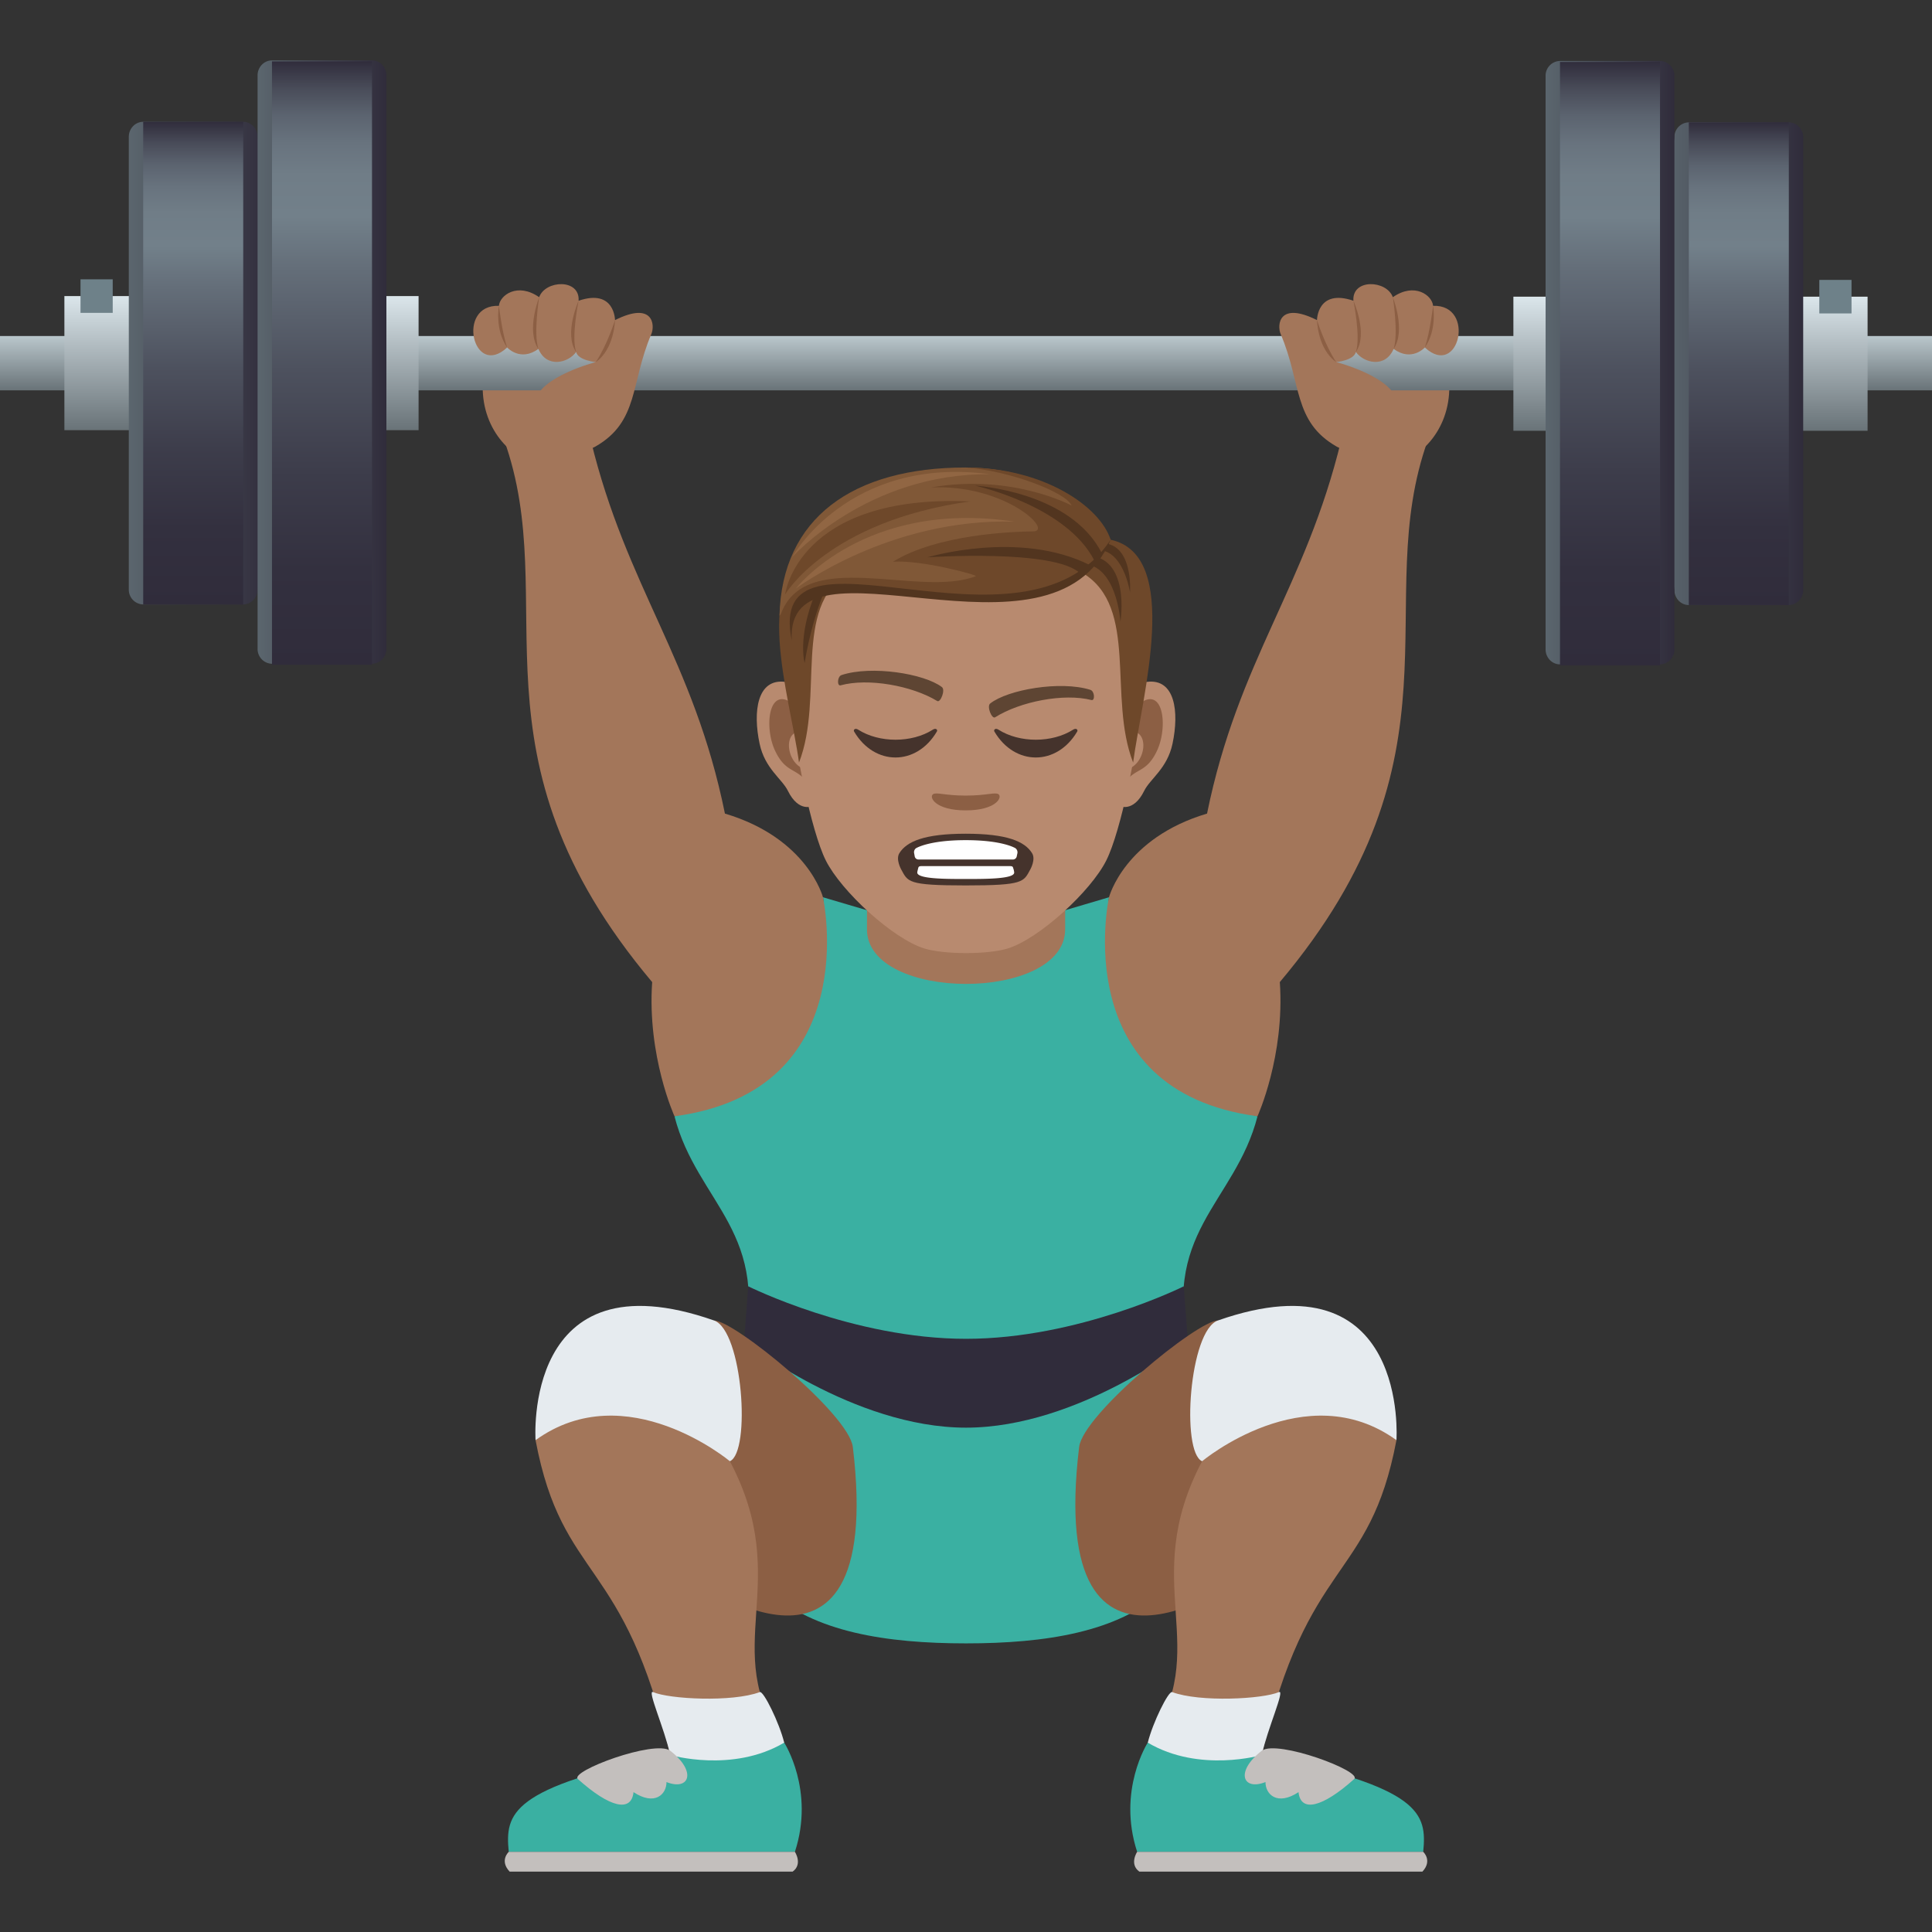 <svg xmlns="http://www.w3.org/2000/svg" xml:space="preserve" style="enable-background:new 0 0 64 64" viewBox="0 0 64 64"><rect x="0" y="0" width="64" height="64" fill="#333333" stroke="none"/><path d="M48.01 12.789c.036 2.973-4.141 4.108-4.266 0h4.266zm-32.02 0c-.036 2.973 4.141 4.108 4.266 0H15.99z" style="fill:#a3765a"/><path d="M41.656 36.978c-5.769-1.51-4.919-7.255-4.919-7.255L32 31.123l-4.737-1.4s.85 5.745-4.92 7.255c.744 2.901 3.305 3.858 2.18 7.979-2.18 7.988 2.215 9.482 7.477 9.482 5.263 0 9.656-1.494 7.477-9.482-1.125-4.121 1.435-5.077 2.18-7.98z" style="fill:#3ab0a2"/><path d="M39.215 42.61S35.733 44.35 32 44.35s-7.215-1.74-7.215-1.74l-.135 1.824s3.617 2.859 7.35 2.859 7.35-2.859 7.35-2.859l-.136-1.824z" style="fill:#302c3b"/><path d="M27.262 29.723s-.508-1.957-3.248-2.772c-1.037-5.108-3.26-7.478-4.445-12.378h-2.871c1.946 5.41-1.431 10.43 4.906 17.96-.169 2.456.74 4.445.74 4.445 6.329-.844 4.918-7.255 4.918-7.255zm9.475 0s.509-1.957 3.248-2.772c1.04-5.108 3.26-7.478 4.446-12.378h2.871c-1.946 5.41 1.431 10.43-4.906 17.96.169 2.456-.74 4.445-.74 4.445-6.329-.844-4.919-7.255-4.919-7.255zm-8.018 1.06c0 2.414 6.566 2.414 6.566 0v-2.672H28.72v2.672z" style="fill:#a3765a"/><linearGradient id="a" x1="32" x2="32" y1="12.931" y2="11.131" gradientUnits="userSpaceOnUse"><stop offset="0" style="stop-color:#697378"/><stop offset="1" style="stop-color:#bac7cc"/></linearGradient><path d="M0 11.131h64v1.8H0z" style="fill:url(#a)"/><path d="M47.2 11.51s-.435.486-1.035.048c-.275.647-.986.469-1.25.102-.067.282-.652.334-.652.334s1.875.486 2.006 1.304c.287 1.791-1.459 1.8-1.99 1.496-1.452-.828-1.158-2.101-1.854-3.724-.13-.303-.062-1.1 1.202-.466 0 0 .006-1.05 1.206-.642-.048-.738 1.1-.688 1.307-.117.718-.501 1.304-.063 1.333.286 1.427-.05.86 2.431-.273 1.38z" style="fill:#a3765a"/><path d="M47.2 11.51c.169-.492.273-1.379.273-1.379s.144.777-.273 1.38zm-1.035.048c.168-.494-.025-1.713-.025-1.713s.441 1.11.025 1.713zm-1.25.102c.168-.492-.082-1.698-.082-1.698s.498 1.095.082 1.698zm-.652.334c-.62-.436-.636-1.39-.636-1.39s.256.82.636 1.39z" style="fill:#8c5f44"/><path d="M16.8 11.51s.435.486 1.035.048c.275.647.986.469 1.25.102.067.282.652.334.652.334s-1.875.486-2.006 1.304c-.287 1.791 1.458 1.8 1.99 1.496 1.452-.828 1.158-2.101 1.854-3.724.13-.303.062-1.1-1.202-.466 0 0-.006-1.05-1.206-.642.048-.738-1.1-.688-1.307-.117-.718-.501-1.304-.063-1.333.286-1.427-.05-.86 2.431.273 1.38z" style="fill:#a3765a"/><path d="M16.8 11.51c-.169-.492-.273-1.379-.273-1.379s-.144.777.273 1.38zm1.035.048c-.168-.494.025-1.713.025-1.713s-.441 1.11-.025 1.713zm1.25.102c-.168-.492.082-1.698.082-1.698s-.498 1.095-.082 1.698zm.653.334c.618-.436.635-1.39.635-1.39s-.256.82-.636 1.39z" style="fill:#8c5f44"/><linearGradient id="b" x1="8" x2="8" y1="14.25" y2="9.808" gradientUnits="userSpaceOnUse"><stop offset="0" style="stop-color:#697378"/><stop offset="1" style="stop-color:#dbe6eb"/></linearGradient><path d="M2.133 9.808h11.733v4.442H2.133z" style="fill:url(#b)"/><path d="M2.667 9.253h1.067v1.111H2.667z" style="fill:#6e8189"/><linearGradient id="c" x1="4.267" x2="8.969" y1="12.029" y2="12.029" gradientUnits="userSpaceOnUse"><stop offset="0" style="stop-color:#5b666e"/><stop offset="1" style="stop-color:#302c3b"/></linearGradient><path d="M8.533 19.526a.488.488 0 0 1-.477.497H4.744a.488.488 0 0 1-.477-.497V4.531c0-.273.214-.496.477-.496h3.312c.263 0 .477.223.477.496.582 3.878.582 11.12 0 14.995z" style="fill:url(#c)"/><linearGradient id="d" x1="8.533" x2="12.8" y1="11.994" y2="11.994" gradientUnits="userSpaceOnUse"><stop offset="0" style="stop-color:#5b666e"/><stop offset="1" style="stop-color:#302c3b"/></linearGradient><path d="M12.8 21.492a.488.488 0 0 1-.477.496H9.01a.488.488 0 0 1-.477-.496V2.497c0-.274.215-.497.477-.497h3.313c.262 0 .477.223.477.497v18.995z" style="fill:url(#d)"/><linearGradient id="e" x1="6.4" x2="6.4" y1="20.023" y2="4.035" gradientUnits="userSpaceOnUse"><stop offset="0" style="stop-color:#302c3b"/><stop offset=".158" style="stop-color:#33303f"/><stop offset=".323" style="stop-color:#3d3d4b"/><stop offset=".489" style="stop-color:#4d515e"/><stop offset=".657" style="stop-color:#646e79"/><stop offset=".743" style="stop-color:#72808a"/><stop offset=".812" style="stop-color:#707d87"/><stop offset=".865" style="stop-color:#68737e"/><stop offset=".912" style="stop-color:#5b636f"/><stop offset=".955" style="stop-color:#494c59"/><stop offset=".997" style="stop-color:#322f3e"/><stop offset="1" style="stop-color:#302c3b"/></linearGradient><path d="M4.744 4.035h3.313v15.989H4.744z" style="fill:url(#e)"/><linearGradient id="f" x1="10.667" x2="10.667" y1="22.023" y2="2.035" gradientUnits="userSpaceOnUse"><stop offset="0" style="stop-color:#302c3b"/><stop offset=".158" style="stop-color:#33303f"/><stop offset=".323" style="stop-color:#3d3d4b"/><stop offset=".489" style="stop-color:#4d515e"/><stop offset=".657" style="stop-color:#646e79"/><stop offset=".743" style="stop-color:#72808a"/><stop offset=".812" style="stop-color:#707d87"/><stop offset=".865" style="stop-color:#68737e"/><stop offset=".912" style="stop-color:#5b636f"/><stop offset=".955" style="stop-color:#494c59"/><stop offset=".997" style="stop-color:#322f3e"/><stop offset="1" style="stop-color:#302c3b"/></linearGradient><path d="M9.01 2.035h3.313v19.988H9.01z" style="fill:url(#f)"/><linearGradient id="g" x1="-1956.392" x2="-1956.392" y1="14.269" y2="9.828" gradientTransform="matrix(-1 0 0 1 -1900.392 0)" gradientUnits="userSpaceOnUse"><stop offset="0" style="stop-color:#697378"/><stop offset="1" style="stop-color:#dbe6eb"/></linearGradient><path d="M50.133 9.828h11.733v4.442H50.133z" style="fill:url(#g)"/><path d="M60.267 9.272h1.067v1.111h-1.067z" style="fill:#6e8189"/><linearGradient id="h" x1="55.031" x2="59.733" y1="12.048" y2="12.048" gradientUnits="userSpaceOnUse"><stop offset="0" style="stop-color:#5b666e"/><stop offset="1" style="stop-color:#302c3b"/></linearGradient><path d="M55.467 19.546c0 .273.214.497.477.497h3.312a.488.488 0 0 0 .477-.497V4.55a.488.488 0 0 0-.477-.497h-3.312a.488.488 0 0 0-.477.497c-.582 3.878-.582 11.12 0 14.995z" style="fill:url(#h)"/><linearGradient id="i" x1="51.2" x2="55.467" y1="12.014" y2="12.014" gradientUnits="userSpaceOnUse"><stop offset="0" style="stop-color:#5b666e"/><stop offset="1" style="stop-color:#302c3b"/></linearGradient><path d="M51.2 21.511c0 .274.214.497.477.497h3.313a.488.488 0 0 0 .477-.497V2.516a.488.488 0 0 0-.477-.497h-3.313a.488.488 0 0 0-.477.497v18.995z" style="fill:url(#i)"/><linearGradient id="j" x1="-1957.992" x2="-1957.992" y1="20.043" y2="4.054" gradientTransform="matrix(-1 0 0 1 -1900.392 0)" gradientUnits="userSpaceOnUse"><stop offset="0" style="stop-color:#302c3b"/><stop offset=".158" style="stop-color:#33303f"/><stop offset=".323" style="stop-color:#3d3d4b"/><stop offset=".489" style="stop-color:#4d515e"/><stop offset=".657" style="stop-color:#646e79"/><stop offset=".743" style="stop-color:#72808a"/><stop offset=".812" style="stop-color:#707d87"/><stop offset=".865" style="stop-color:#68737e"/><stop offset=".912" style="stop-color:#5b636f"/><stop offset=".955" style="stop-color:#494c59"/><stop offset=".997" style="stop-color:#322f3e"/><stop offset="1" style="stop-color:#302c3b"/></linearGradient><path d="M55.944 4.054h3.313v15.989h-3.313z" style="fill:url(#j)"/><linearGradient id="k" x1="-1953.725" x2="-1953.725" y1="22.043" y2="2.054" gradientTransform="matrix(-1 0 0 1 -1900.392 0)" gradientUnits="userSpaceOnUse"><stop offset="0" style="stop-color:#302c3b"/><stop offset=".158" style="stop-color:#33303f"/><stop offset=".323" style="stop-color:#3d3d4b"/><stop offset=".489" style="stop-color:#4d515e"/><stop offset=".657" style="stop-color:#646e79"/><stop offset=".743" style="stop-color:#72808a"/><stop offset=".812" style="stop-color:#707d87"/><stop offset=".865" style="stop-color:#68737e"/><stop offset=".912" style="stop-color:#5b636f"/><stop offset=".955" style="stop-color:#494c59"/><stop offset=".997" style="stop-color:#322f3e"/><stop offset="1" style="stop-color:#302c3b"/></linearGradient><path d="M51.677 2.054h3.313v19.988h-3.313z" style="fill:url(#k)"/><path d="M38.001 22.586c-.928.112-1.6 3.22-1.015 4.04.082.114.56.297.916-.427.196-.401.763-.736.939-1.562.225-1.06.084-2.163-.84-2.05zm-11.999 0c.93.112 1.6 3.22 1.015 4.04-.082.114-.56.297-.916-.427-.196-.401-.763-.736-.938-1.562-.226-1.06-.085-2.163.84-2.05z" style="fill:#b88a6f"/><path d="M37.976 23.181c-.242.076-.507.446-.65 1.059.847-.182.635 1.227-.101 1.254a6.8 6.8 0 0 0 .034.44c.354-.514.715-.308 1.072-1.073.321-.69.245-1.868-.355-1.68zm-11.299 1.057c-.144-.612-.407-.98-.65-1.057-.6-.188-.677.99-.355 1.68.357.765.718.559 1.073 1.073.017-.153.027-.3.033-.441-.729-.034-.937-1.427-.1-1.255z" style="fill:#8c5f44"/><path d="M32.001 16.611c-4.024 0-5.962 3.042-5.72 7.27.049.852.577 3.627 1.075 4.623.51 1.019 2.217 2.59 3.262 2.915.66.204 2.107.204 2.767 0 1.045-.326 2.752-1.896 3.262-2.915.5-.996 1.027-3.77 1.074-4.622.245-4.229-1.694-7.27-5.72-7.27z" style="fill:#b88a6f"/><path d="m36.792 17.88-.916 1.108c1.854 1.137.817 4.108 1.66 6.273.286-2.16 1.627-6.87-.744-7.381zm-9.618.548.916.56c-1.854 1.138-.78 4.109-1.622 6.273-.287-2.16-1.665-6.322.706-6.833z" style="fill:#6e482a"/><path d="M35.821 18.674c1.178-.004 1.295 1.92 1.295 1.92s.353-2.191-1.143-2.191l-.152.271zm-8.526.951c-.472 1.153-.639 2.338-.639 2.338s-.249-.83.346-2.296l.293-.042z" style="fill:#52351f"/><path d="M36.29 18.226c.92-.096 1.144 1.4 1.144 1.4s.126-1.742-1.043-1.625l-.1.224z" style="fill:#52351f"/><path d="M36.791 17.88s-1.372-2.393-4.808-2.393c-3.73 0-6.082 1.672-6.162 4.909 2.285-2.253 8.303 1.25 10.97-2.516z" style="fill:#805837"/><path d="M36.791 17.88c-.352-1.105-2.222-2.393-4.808-2.393 1.433.101 3.322.811 3.516 1.26 0 0-1.982-1.069-4.656-.6 2.452-.111 4.071 1.448 3.382 1.456-.671.008-3.165.092-4.644 1.004.952-.064 2.83.448 2.745.48-1.894.734-5.697-1.01-6.478 1.308 2.937-2.515 8.539 1.536 10.943-2.515z" style="fill:#6e482a"/><path d="M36.791 17.88c-1.96 4.634-10.77-.549-10.565 3.332-.9-4.453 7.666 1.04 10.565-3.332z" style="fill:#52351f"/><path d="M36.255 18.574c-.932-1.83-3.954-2.487-3.954-2.487s3.16.18 4.2 2.242l-.246.245zm-.479.414c-.868-.813-5.053-.526-5.053-.526s3.05-.92 5.384.26l-.331.266z" style="fill:#52351f"/><path d="M26.008 19.69s.41-3.33 6.133-3.08c-4.705.652-6.133 3.08-6.133 3.08z" style="fill:#6e482a"/><path d="M26.362 19.499s2.267-2.967 7.244-2.219c-4.153-.121-7.244 2.219-7.244 2.219zm-.125-1.037s2.489-2.799 6.57-2.752c-4.715-.627-6.57 2.752-6.57 2.752z" style="fill:#916643"/><path d="M36.115 22.85c-.995-.309-2.73-.005-3.311.452-.127.09.05.526.159.46.83-.524 2.279-.806 3.194-.572.122.03.108-.3-.042-.34zm-8.235-.489c.99-.324 2.73-.049 3.32.398.127.088-.043.527-.152.464-.841-.512-2.292-.77-3.204-.52-.12.031-.111-.299.037-.342z" style="fill:#5e4533"/><path d="M33.077 26.311c-.115-.08-.384.044-1.086.044-.7 0-.97-.124-1.085-.044-.138.097.08.534 1.085.534s1.224-.437 1.086-.534z" style="fill:#8c5f44"/><path d="M34.187 28.26c-.24-.385-.823-.642-2.195-.642-1.373 0-1.957.257-2.198.642-.13.204.056.535.056.535.229.417.196.536 2.141.536 1.942 0 1.913-.119 2.142-.535 0 0 .186-.332.054-.536z" style="fill:#45332c"/><path d="M33.704 28.258a.17.17 0 0 0-.067-.16s-.416-.267-1.646-.267c-1.227 0-1.645.267-1.645.267-.048.029-.077.102-.065.16l.02.11a.126.126 0 0 0 .12.104h3.141a.128.128 0 0 0 .119-.104l.023-.11zm-1.713.86c.673 0 1.632 0 1.605-.222a.533.533 0 0 0-.032-.136c-.012-.056-.027-.07-.143-.07h-2.86c-.115 0-.13.014-.145.07-.012.05-.025.096-.03.135-.026.223.933.223 1.605.223z" style="fill:#fff"/><path d="M30.9 24.172c-.695.443-1.775.443-2.47 0-.106-.068-.17.006-.136.062.675 1.145 2.066 1.145 2.74 0 .036-.056-.028-.13-.135-.062zm4.647 0c-.695.443-1.775.443-2.47 0-.106-.068-.169.006-.136.062.675 1.145 2.067 1.145 2.742 0 .034-.056-.03-.13-.136-.062z" style="fill:#45332c"/><path d="M22.649 52.108s6.723 5.123 5.602-4.175c-.13-1.083-3.919-4.19-4.598-4.19l-1.004 8.365z" style="fill:#8c5f44"/><path d="M25.978 57.727s-.575 1.614-3.775.41c-1.514-6.61-3.566-5.693-4.462-10.43 0 0 2.916-3.412 6.437.698 2.148 4.067-.419 6.199 1.8 9.322z" style="fill:#a3765a"/><path d="M24.178 48.405s-3.431-2.87-6.437-.698c0 0-.438-6.188 5.912-3.965.952.334 1.227 4.358.525 4.663zm-2.545 7.647c-.21-.092.376 1.202.57 2.085 3.2 1.204 3.775-.41 3.775-.41-.163-.661-.686-1.72-.807-1.675-.917.344-3.009.233-3.538 0z" style="fill:#e6ebef"/><path d="M26.332 61.345c.667-2.039-.354-3.618-.354-3.618-1.712 1.015-3.775.41-3.775.41-5.298 1.076-5.475 1.933-5.35 3.208h9.48z" style="fill:#3ab0a2"/><path d="M26.257 62c.344-.247.075-.655.075-.655h-9.479s-.317.288.03.655h9.374zm-4.06-4.008c-.517-.367-3.34.683-3.054.941 1.054.946 1.773 1.115 1.843.434.707.466 1.096.07 1.092-.334.758.3 1.019-.347.119-1.041z" style="fill:#c3bfbd"/><path d="M41.35 52.108s-6.723 5.123-5.602-4.175c.13-1.083 3.92-4.19 4.598-4.19l1.004 8.365z" style="fill:#8c5f44"/><path d="M38.021 57.727s.577 1.614 3.775.41c1.515-6.61 3.567-5.693 4.463-10.43 0 0-2.917-3.412-6.438.698-2.148 4.067.419 6.199-1.8 9.322z" style="fill:#a3765a"/><path d="M39.821 48.405s3.432-2.87 6.438-.698c0 0 .437-6.188-5.913-3.965-.952.334-1.227 4.358-.525 4.663zm2.546 7.647c.21-.092-.376 1.202-.57 2.085-3.2 1.204-3.775-.41-3.775-.41.163-.661.686-1.72.806-1.675.918.344 3.01.233 3.539 0z" style="fill:#e6ebef"/><path d="M37.67 61.345c-.668-2.039.351-3.618.351-3.618 1.715 1.015 3.775.41 3.775.41 5.298 1.076 5.475 1.933 5.35 3.208H37.67z" style="fill:#3ab0a2"/><path d="M37.742 62c-.342-.247-.073-.655-.073-.655h9.477s.317.288-.027.655h-9.377zm4.061-4.008c.518-.367 3.34.683 3.056.941-1.054.946-1.773 1.115-1.844.434-.708.466-1.098.07-1.094-.334-.756.3-1.016-.347-.118-1.041z" style="fill:#c3bfbd"/></svg>